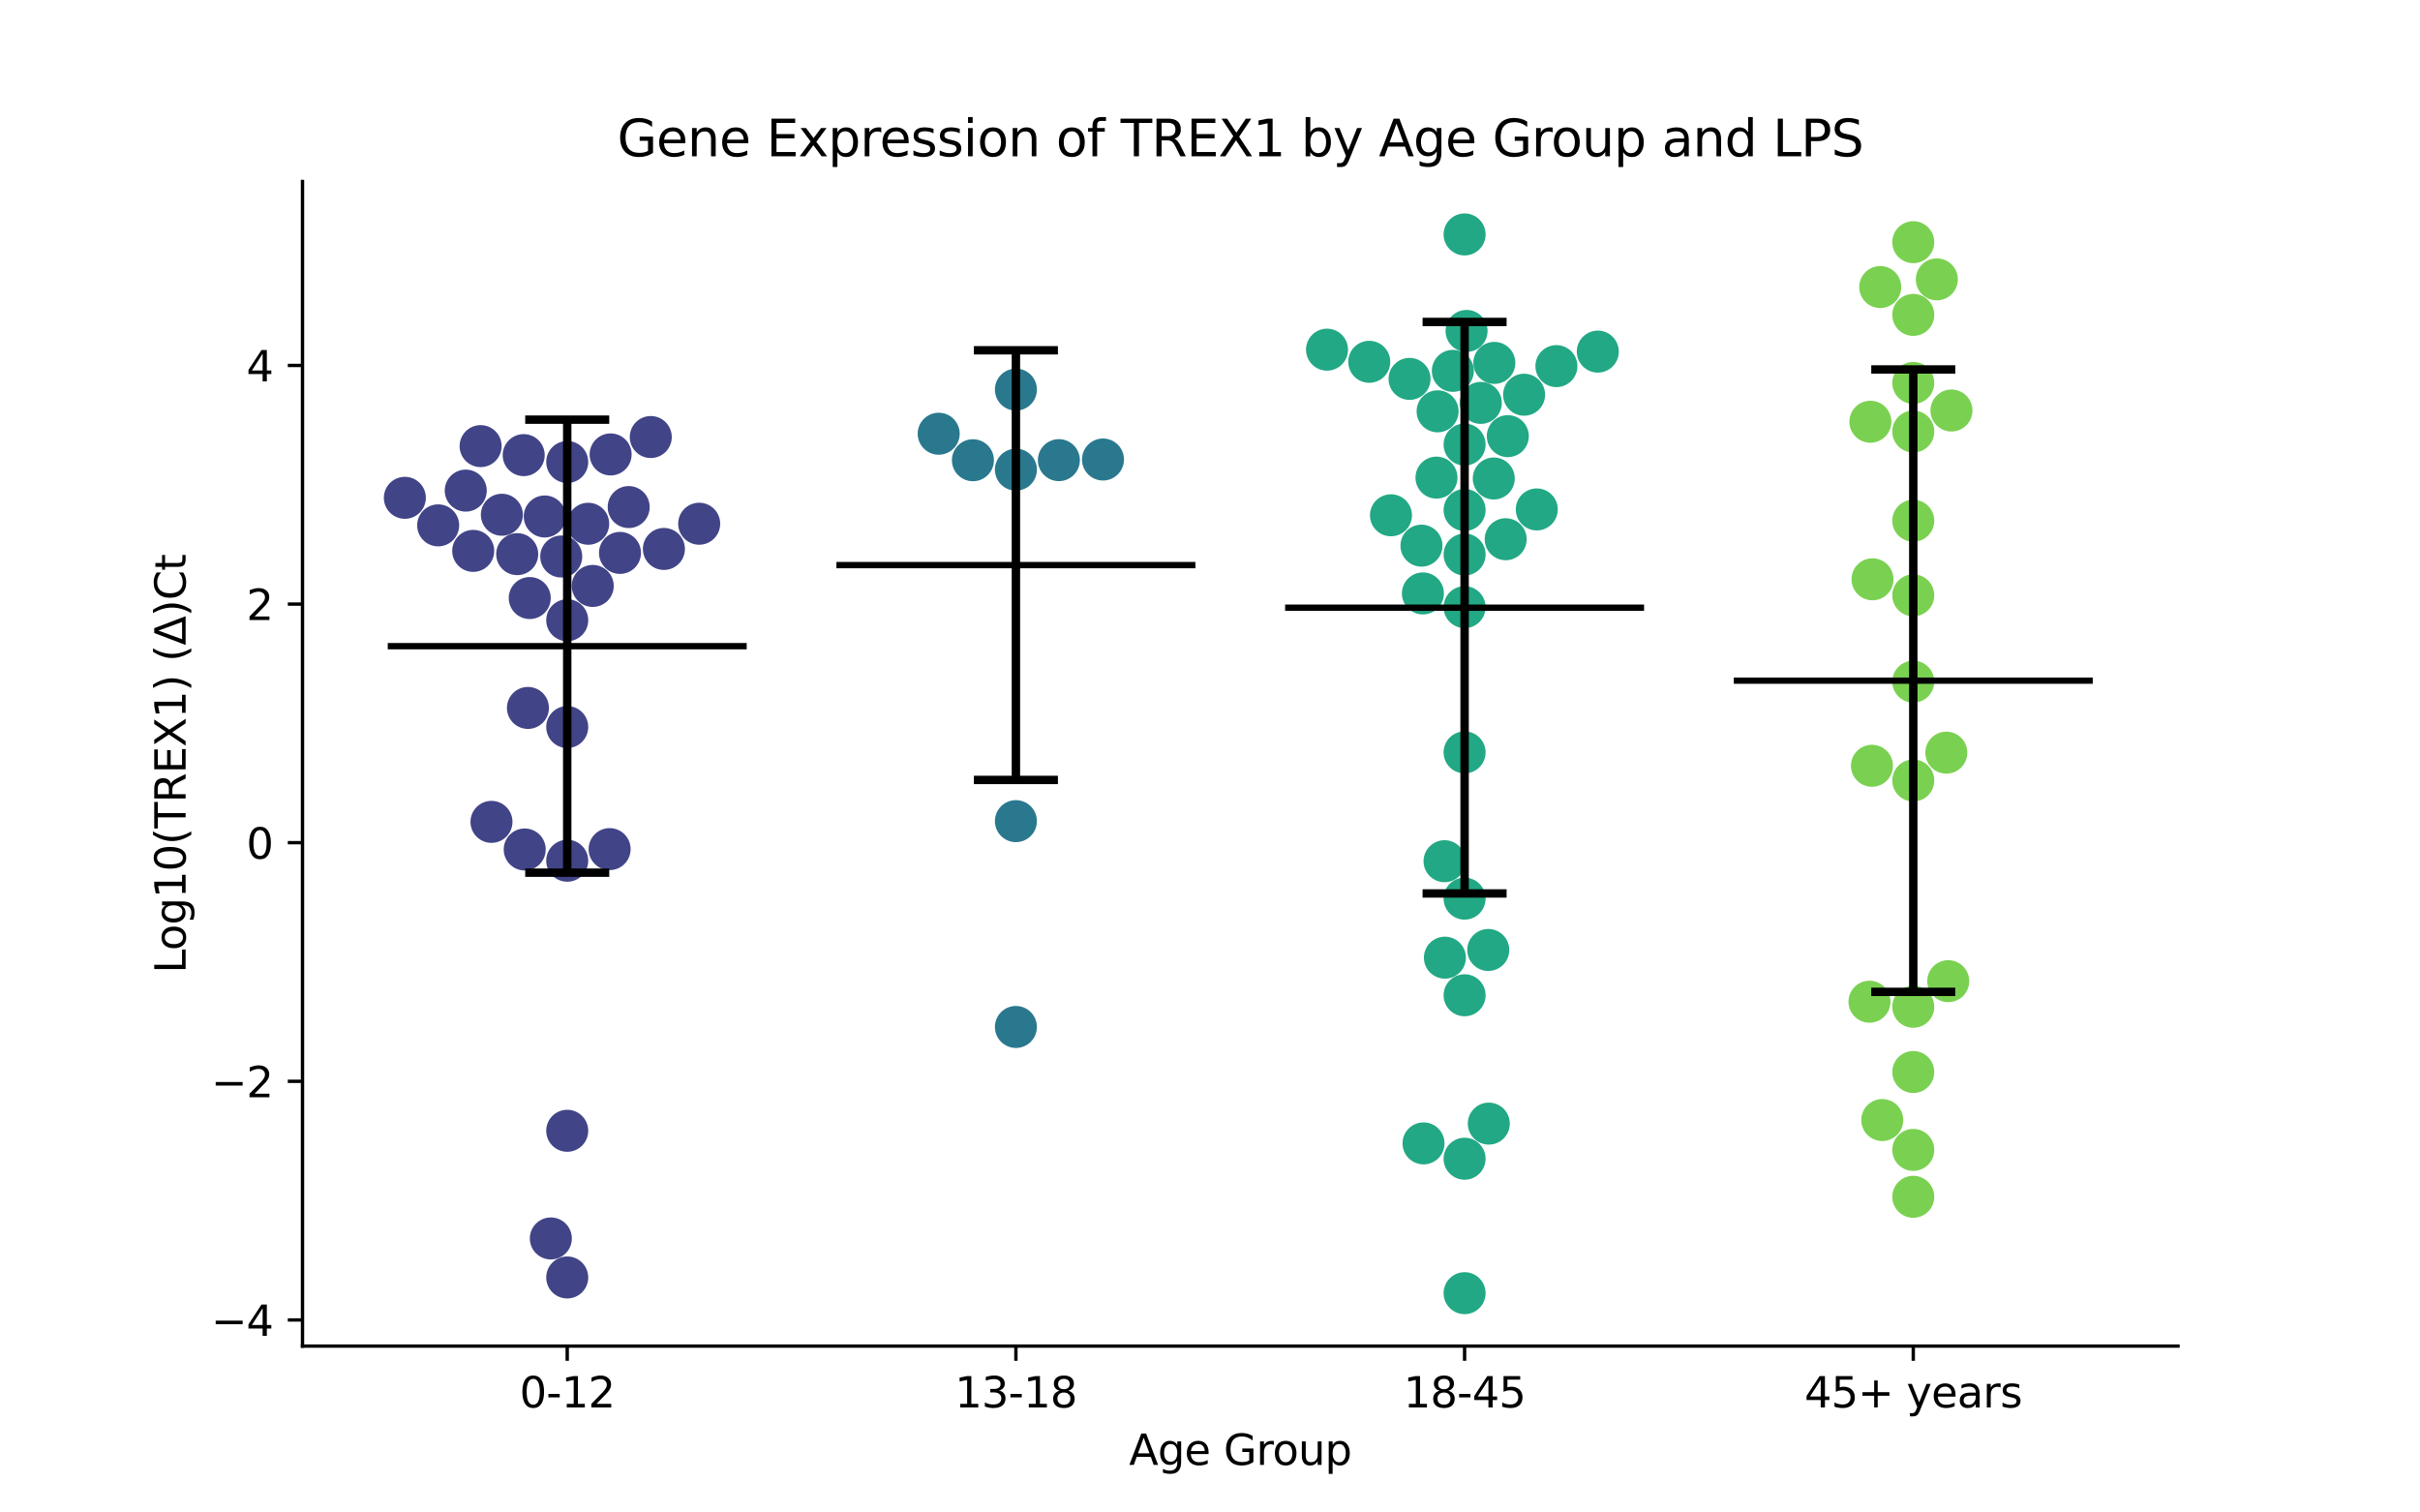 <?xml version="1.0" encoding="utf-8" standalone="no"?>
<!DOCTYPE svg PUBLIC "-//W3C//DTD SVG 1.1//EN"
  "http://www.w3.org/Graphics/SVG/1.1/DTD/svg11.dtd">
<svg xmlns:xlink="http://www.w3.org/1999/xlink" width="576pt" height="360pt" viewBox="0 0 576 360" xmlns="http://www.w3.org/2000/svg" version="1.1">
 <defs>
  <style type="text/css">*{stroke-linejoin: round; stroke-linecap: butt}</style>
 </defs>
 <g id="figure_1">
  <g id="patch_1">
   <path d="M 0 360 
L 576 360 
L 576 0 
L 0 0 
z
" style="fill: #ffffff"/>
  </g>
  <g id="axes_1">
   <g id="patch_2">
    <path d="M 72 320.4 
L 518.4 320.4 
L 518.4 43.2 
L 72 43.2 
z
" style="fill: #ffffff"/>
   </g>
   <g id="PathCollection_1">
    <defs>
     <path id="C0_0_09b2c452a4" d="M 0 5 
C 1.326 5 2.598 4.473 3.536 3.536 
C 4.473 2.598 5 1.326 5 -0 
C 5 -1.326 4.473 -2.598 3.536 -3.536 
C 2.598 -4.473 1.326 -5 0 -5 
C -1.326 -5 -2.598 -4.473 -3.536 -3.536 
C -4.473 -2.598 -5 -1.326 -5 0 
C -5 1.326 -4.473 2.598 -3.536 3.536 
C -2.598 4.473 -1.326 5 0 5 
z
"/>
    </defs>
    <g clip-path="url(#p79575ebe30)">
     <use xlink:href="#C0_0_09b2c452a4" x="112.633" y="131.121" style="fill: #414487"/>
    </g>
    <g clip-path="url(#p79575ebe30)">
     <use xlink:href="#C0_0_09b2c452a4" x="116.98" y="195.62" style="fill: #414487"/>
    </g>
    <g clip-path="url(#p79575ebe30)">
     <use xlink:href="#C0_0_09b2c452a4" x="124.892" y="202.193" style="fill: #414487"/>
    </g>
    <g clip-path="url(#p79575ebe30)">
     <use xlink:href="#C0_0_09b2c452a4" x="135.009" y="173.05" style="fill: #414487"/>
    </g>
    <g clip-path="url(#p79575ebe30)">
     <use xlink:href="#C0_0_09b2c452a4" x="140.003" y="124.665" style="fill: #414487"/>
    </g>
    <g clip-path="url(#p79575ebe30)">
     <use xlink:href="#C0_0_09b2c452a4" x="145.099" y="202.105" style="fill: #414487"/>
    </g>
    <g clip-path="url(#p79575ebe30)">
     <use xlink:href="#C0_0_09b2c452a4" x="135.009" y="204.872" style="fill: #414487"/>
    </g>
    <g clip-path="url(#p79575ebe30)">
     <use xlink:href="#C0_0_09b2c452a4" x="114.394" y="106.186" style="fill: #414487"/>
    </g>
    <g clip-path="url(#p79575ebe30)">
     <use xlink:href="#C0_0_09b2c452a4" x="110.857" y="116.775" style="fill: #414487"/>
    </g>
    <g clip-path="url(#p79575ebe30)">
     <use xlink:href="#C0_0_09b2c452a4" x="158.021" y="130.661" style="fill: #414487"/>
    </g>
    <g clip-path="url(#p79575ebe30)">
     <use xlink:href="#C0_0_09b2c452a4" x="147.567" y="131.601" style="fill: #414487"/>
    </g>
    <g clip-path="url(#p79575ebe30)">
     <use xlink:href="#C0_0_09b2c452a4" x="119.451" y="122.52" style="fill: #414487"/>
    </g>
    <g clip-path="url(#p79575ebe30)">
     <use xlink:href="#C0_0_09b2c452a4" x="131.11" y="294.776" style="fill: #414487"/>
    </g>
    <g clip-path="url(#p79575ebe30)">
     <use xlink:href="#C0_0_09b2c452a4" x="135.009" y="304.061" style="fill: #414487"/>
    </g>
    <g clip-path="url(#p79575ebe30)">
     <use xlink:href="#C0_0_09b2c452a4" x="96.363" y="118.491" style="fill: #414487"/>
    </g>
    <g clip-path="url(#p79575ebe30)">
     <use xlink:href="#C0_0_09b2c452a4" x="125.658" y="168.5" style="fill: #414487"/>
    </g>
    <g clip-path="url(#p79575ebe30)">
     <use xlink:href="#C0_0_09b2c452a4" x="135.009" y="269.148" style="fill: #414487"/>
    </g>
    <g clip-path="url(#p79575ebe30)">
     <use xlink:href="#C0_0_09b2c452a4" x="145.337" y="108.163" style="fill: #414487"/>
    </g>
    <g clip-path="url(#p79575ebe30)">
     <use xlink:href="#C0_0_09b2c452a4" x="135.009" y="147.623" style="fill: #414487"/>
    </g>
    <g clip-path="url(#p79575ebe30)">
     <use xlink:href="#C0_0_09b2c452a4" x="129.662" y="122.931" style="fill: #414487"/>
    </g>
    <g clip-path="url(#p79575ebe30)">
     <use xlink:href="#C0_0_09b2c452a4" x="166.419" y="124.658" style="fill: #414487"/>
    </g>
    <g clip-path="url(#p79575ebe30)">
     <use xlink:href="#C0_0_09b2c452a4" x="126.089" y="142.346" style="fill: #414487"/>
    </g>
    <g clip-path="url(#p79575ebe30)">
     <use xlink:href="#C0_0_09b2c452a4" x="133.585" y="132.462" style="fill: #414487"/>
    </g>
    <g clip-path="url(#p79575ebe30)">
     <use xlink:href="#C0_0_09b2c452a4" x="124.65" y="108.328" style="fill: #414487"/>
    </g>
    <g clip-path="url(#p79575ebe30)">
     <use xlink:href="#C0_0_09b2c452a4" x="141.081" y="139.464" style="fill: #414487"/>
    </g>
    <g clip-path="url(#p79575ebe30)">
     <use xlink:href="#C0_0_09b2c452a4" x="104.292" y="125.047" style="fill: #414487"/>
    </g>
    <g clip-path="url(#p79575ebe30)">
     <use xlink:href="#C0_0_09b2c452a4" x="123.102" y="131.896" style="fill: #414487"/>
    </g>
    <g clip-path="url(#p79575ebe30)">
     <use xlink:href="#C0_0_09b2c452a4" x="149.639" y="120.692" style="fill: #414487"/>
    </g>
    <g clip-path="url(#p79575ebe30)">
     <use xlink:href="#C0_0_09b2c452a4" x="135.009" y="109.965" style="fill: #414487"/>
    </g>
    <g clip-path="url(#p79575ebe30)">
     <use xlink:href="#C0_0_09b2c452a4" x="154.894" y="104.022" style="fill: #414487"/>
    </g>
   </g>
   <g id="PathCollection_2">
    <defs>
     <path id="C1_0_b3f312d130" d="M 0 5 
C 1.326 5 2.598 4.473 3.536 3.536 
C 4.473 2.598 5 1.326 5 -0 
C 5 -1.326 4.473 -2.598 3.536 -3.536 
C 2.598 -4.473 1.326 -5 0 -5 
C -1.326 -5 -2.598 -4.473 -3.536 -3.536 
C -4.473 -2.598 -5 -1.326 -5 0 
C -5 1.326 -4.473 2.598 -3.536 3.536 
C -2.598 4.473 -1.326 5 0 5 
z
"/>
    </defs>
    <g clip-path="url(#p79575ebe30)">
     <use xlink:href="#C1_0_b3f312d130" x="262.529" y="109.373" style="fill: #2a788e"/>
    </g>
    <g clip-path="url(#p79575ebe30)">
     <use xlink:href="#C1_0_b3f312d130" x="241.803" y="111.787" style="fill: #2a788e"/>
    </g>
    <g clip-path="url(#p79575ebe30)">
     <use xlink:href="#C1_0_b3f312d130" x="241.803" y="244.437" style="fill: #2a788e"/>
    </g>
    <g clip-path="url(#p79575ebe30)">
     <use xlink:href="#C1_0_b3f312d130" x="223.425" y="103.235" style="fill: #2a788e"/>
    </g>
    <g clip-path="url(#p79575ebe30)">
     <use xlink:href="#C1_0_b3f312d130" x="231.57" y="109.546" style="fill: #2a788e"/>
    </g>
    <g clip-path="url(#p79575ebe30)">
     <use xlink:href="#C1_0_b3f312d130" x="241.803" y="195.447" style="fill: #2a788e"/>
    </g>
    <g clip-path="url(#p79575ebe30)">
     <use xlink:href="#C1_0_b3f312d130" x="241.803" y="92.73" style="fill: #2a788e"/>
    </g>
    <g clip-path="url(#p79575ebe30)">
     <use xlink:href="#C1_0_b3f312d130" x="252.03" y="109.523" style="fill: #2a788e"/>
    </g>
   </g>
   <g id="PathCollection_3">
    <defs>
     <path id="C2_0_2abc06d194" d="M 0 5 
C 1.326 5 2.598 4.473 3.536 3.536 
C 4.473 2.598 5 1.326 5 -0 
C 5 -1.326 4.473 -2.598 3.536 -3.536 
C 2.598 -4.473 1.326 -5 0 -5 
C -1.326 -5 -2.598 -4.473 -3.536 -3.536 
C -4.473 -2.598 -5 -1.326 -5 0 
C -5 1.326 -4.473 2.598 -3.536 3.536 
C -2.598 4.473 -1.326 5 0 5 
z
"/>
    </defs>
    <g clip-path="url(#p79575ebe30)">
     <use xlink:href="#C2_0_2abc06d194" x="325.904" y="86.117" style="fill: #22a884"/>
    </g>
    <g clip-path="url(#p79575ebe30)">
     <use xlink:href="#C2_0_2abc06d194" x="331.075" y="122.651" style="fill: #22a884"/>
    </g>
    <g clip-path="url(#p79575ebe30)">
     <use xlink:href="#C2_0_2abc06d194" x="358.378" y="128.346" style="fill: #22a884"/>
    </g>
    <g clip-path="url(#p79575ebe30)">
     <use xlink:href="#C2_0_2abc06d194" x="335.496" y="90.184" style="fill: #22a884"/>
    </g>
    <g clip-path="url(#p79575ebe30)">
     <use xlink:href="#C2_0_2abc06d194" x="343.825" y="204.983" style="fill: #22a884"/>
    </g>
    <g clip-path="url(#p79575ebe30)">
     <use xlink:href="#C2_0_2abc06d194" x="348.597" y="55.8" style="fill: #22a884"/>
    </g>
    <g clip-path="url(#p79575ebe30)">
     <use xlink:href="#C2_0_2abc06d194" x="348.597" y="236.893" style="fill: #22a884"/>
    </g>
    <g clip-path="url(#p79575ebe30)">
     <use xlink:href="#C2_0_2abc06d194" x="348.597" y="179.082" style="fill: #22a884"/>
    </g>
    <g clip-path="url(#p79575ebe30)">
     <use xlink:href="#C2_0_2abc06d194" x="362.76" y="93.952" style="fill: #22a884"/>
    </g>
    <g clip-path="url(#p79575ebe30)">
     <use xlink:href="#C2_0_2abc06d194" x="338.671" y="141.248" style="fill: #22a884"/>
    </g>
    <g clip-path="url(#p79575ebe30)">
     <use xlink:href="#C2_0_2abc06d194" x="342.173" y="97.902" style="fill: #22a884"/>
    </g>
    <g clip-path="url(#p79575ebe30)">
     <use xlink:href="#C2_0_2abc06d194" x="348.597" y="144.51" style="fill: #22a884"/>
    </g>
    <g clip-path="url(#p79575ebe30)">
     <use xlink:href="#C2_0_2abc06d194" x="348.597" y="105.812" style="fill: #22a884"/>
    </g>
    <g clip-path="url(#p79575ebe30)">
     <use xlink:href="#C2_0_2abc06d194" x="338.332" y="129.878" style="fill: #22a884"/>
    </g>
    <g clip-path="url(#p79575ebe30)">
     <use xlink:href="#C2_0_2abc06d194" x="348.597" y="307.8" style="fill: #22a884"/>
    </g>
    <g clip-path="url(#p79575ebe30)">
     <use xlink:href="#C2_0_2abc06d194" x="354.235" y="226.111" style="fill: #22a884"/>
    </g>
    <g clip-path="url(#p79575ebe30)">
     <use xlink:href="#C2_0_2abc06d194" x="315.852" y="83.227" style="fill: #22a884"/>
    </g>
    <g clip-path="url(#p79575ebe30)">
     <use xlink:href="#C2_0_2abc06d194" x="352.46" y="95.896" style="fill: #22a884"/>
    </g>
    <g clip-path="url(#p79575ebe30)">
     <use xlink:href="#C2_0_2abc06d194" x="358.884" y="103.81" style="fill: #22a884"/>
    </g>
    <g clip-path="url(#p79575ebe30)">
     <use xlink:href="#C2_0_2abc06d194" x="365.779" y="121.253" style="fill: #22a884"/>
    </g>
    <g clip-path="url(#p79575ebe30)">
     <use xlink:href="#C2_0_2abc06d194" x="348.597" y="213.891" style="fill: #22a884"/>
    </g>
    <g clip-path="url(#p79575ebe30)">
     <use xlink:href="#C2_0_2abc06d194" x="338.822" y="272.149" style="fill: #22a884"/>
    </g>
    <g clip-path="url(#p79575ebe30)">
     <use xlink:href="#C2_0_2abc06d194" x="349.065" y="78.768" style="fill: #22a884"/>
    </g>
    <g clip-path="url(#p79575ebe30)">
     <use xlink:href="#C2_0_2abc06d194" x="380.304" y="83.689" style="fill: #22a884"/>
    </g>
    <g clip-path="url(#p79575ebe30)">
     <use xlink:href="#C2_0_2abc06d194" x="343.912" y="227.943" style="fill: #22a884"/>
    </g>
    <g clip-path="url(#p79575ebe30)">
     <use xlink:href="#C2_0_2abc06d194" x="348.597" y="275.799" style="fill: #22a884"/>
    </g>
    <g clip-path="url(#p79575ebe30)">
     <use xlink:href="#C2_0_2abc06d194" x="348.597" y="131.983" style="fill: #22a884"/>
    </g>
    <g clip-path="url(#p79575ebe30)">
     <use xlink:href="#C2_0_2abc06d194" x="355.676" y="86.376" style="fill: #22a884"/>
    </g>
    <g clip-path="url(#p79575ebe30)">
     <use xlink:href="#C2_0_2abc06d194" x="355.541" y="113.89" style="fill: #22a884"/>
    </g>
    <g clip-path="url(#p79575ebe30)">
     <use xlink:href="#C2_0_2abc06d194" x="348.597" y="121.391" style="fill: #22a884"/>
    </g>
    <g clip-path="url(#p79575ebe30)">
     <use xlink:href="#C2_0_2abc06d194" x="345.803" y="88.273" style="fill: #22a884"/>
    </g>
    <g clip-path="url(#p79575ebe30)">
     <use xlink:href="#C2_0_2abc06d194" x="370.451" y="87.145" style="fill: #22a884"/>
    </g>
    <g clip-path="url(#p79575ebe30)">
     <use xlink:href="#C2_0_2abc06d194" x="341.908" y="113.683" style="fill: #22a884"/>
    </g>
    <g clip-path="url(#p79575ebe30)">
     <use xlink:href="#C2_0_2abc06d194" x="354.361" y="267.441" style="fill: #22a884"/>
    </g>
   </g>
   <g id="PathCollection_4">
    <defs>
     <path id="C3_0_bf36ab1e0c" d="M 0 5 
C 1.326 5 2.598 4.473 3.536 3.536 
C 4.473 2.598 5 1.326 5 -0 
C 5 -1.326 4.473 -2.598 3.536 -3.536 
C 2.598 -4.473 1.326 -5 0 -5 
C -1.326 -5 -2.598 -4.473 -3.536 -3.536 
C -4.473 -2.598 -5 -1.326 -5 0 
C -5 1.326 -4.473 2.598 -3.536 3.536 
C -2.598 4.473 -1.326 5 0 5 
z
"/>
    </defs>
    <g clip-path="url(#p79575ebe30)">
     <use xlink:href="#C3_0_bf36ab1e0c" x="445.181" y="100.382" style="fill: #7ad151"/>
    </g>
    <g clip-path="url(#p79575ebe30)">
     <use xlink:href="#C3_0_bf36ab1e0c" x="455.391" y="74.95" style="fill: #7ad151"/>
    </g>
    <g clip-path="url(#p79575ebe30)">
     <use xlink:href="#C3_0_bf36ab1e0c" x="464.481" y="97.709" style="fill: #7ad151"/>
    </g>
    <g clip-path="url(#p79575ebe30)">
     <use xlink:href="#C3_0_bf36ab1e0c" x="455.391" y="185.772" style="fill: #7ad151"/>
    </g>
    <g clip-path="url(#p79575ebe30)">
     <use xlink:href="#C3_0_bf36ab1e0c" x="455.391" y="284.859" style="fill: #7ad151"/>
    </g>
    <g clip-path="url(#p79575ebe30)">
     <use xlink:href="#C3_0_bf36ab1e0c" x="445.556" y="182.271" style="fill: #7ad151"/>
    </g>
    <g clip-path="url(#p79575ebe30)">
     <use xlink:href="#C3_0_bf36ab1e0c" x="460.996" y="66.494" style="fill: #7ad151"/>
    </g>
    <g clip-path="url(#p79575ebe30)">
     <use xlink:href="#C3_0_bf36ab1e0c" x="447.526" y="68.325" style="fill: #7ad151"/>
    </g>
    <g clip-path="url(#p79575ebe30)">
     <use xlink:href="#C3_0_bf36ab1e0c" x="455.391" y="123.942" style="fill: #7ad151"/>
    </g>
    <g clip-path="url(#p79575ebe30)">
     <use xlink:href="#C3_0_bf36ab1e0c" x="455.391" y="255.159" style="fill: #7ad151"/>
    </g>
    <g clip-path="url(#p79575ebe30)">
     <use xlink:href="#C3_0_bf36ab1e0c" x="448.009" y="266.592" style="fill: #7ad151"/>
    </g>
    <g clip-path="url(#p79575ebe30)">
     <use xlink:href="#C3_0_bf36ab1e0c" x="455.391" y="239.632" style="fill: #7ad151"/>
    </g>
    <g clip-path="url(#p79575ebe30)">
     <use xlink:href="#C3_0_bf36ab1e0c" x="455.391" y="102.716" style="fill: #7ad151"/>
    </g>
    <g clip-path="url(#p79575ebe30)">
     <use xlink:href="#C3_0_bf36ab1e0c" x="455.391" y="91.139" style="fill: #7ad151"/>
    </g>
    <g clip-path="url(#p79575ebe30)">
     <use xlink:href="#C3_0_bf36ab1e0c" x="455.391" y="162.244" style="fill: #7ad151"/>
    </g>
    <g clip-path="url(#p79575ebe30)">
     <use xlink:href="#C3_0_bf36ab1e0c" x="444.967" y="238.431" style="fill: #7ad151"/>
    </g>
    <g clip-path="url(#p79575ebe30)">
     <use xlink:href="#C3_0_bf36ab1e0c" x="455.391" y="141.702" style="fill: #7ad151"/>
    </g>
    <g clip-path="url(#p79575ebe30)">
     <use xlink:href="#C3_0_bf36ab1e0c" x="463.256" y="179.147" style="fill: #7ad151"/>
    </g>
    <g clip-path="url(#p79575ebe30)">
     <use xlink:href="#C3_0_bf36ab1e0c" x="455.391" y="57.643" style="fill: #7ad151"/>
    </g>
    <g clip-path="url(#p79575ebe30)">
     <use xlink:href="#C3_0_bf36ab1e0c" x="463.714" y="233.535" style="fill: #7ad151"/>
    </g>
    <g clip-path="url(#p79575ebe30)">
     <use xlink:href="#C3_0_bf36ab1e0c" x="445.687" y="137.885" style="fill: #7ad151"/>
    </g>
    <g clip-path="url(#p79575ebe30)">
     <use xlink:href="#C3_0_bf36ab1e0c" x="455.391" y="273.703" style="fill: #7ad151"/>
    </g>
   </g>
   <g id="matplotlib.axis_1">
    <g id="xtick_1">
     <g id="line2d_1">
      <defs>
       <path id="m7ddc242c27" d="M 0 0 
L 0 3.5 
" style="stroke: #000000; stroke-width: 0.8"/>
      </defs>
      <g>
       <use xlink:href="#m7ddc242c27" x="135.009" y="320.4" style="stroke: #000000; stroke-width: 0.8"/>
      </g>
     </g>
     <g id="text_1">
      <!-- 0-12 -->
      <g transform="translate(123.661 334.998) scale(0.1 -0.1)">
       <defs>
        <path id="DejaVuSans-30" d="M 2034 4250 
Q 1547 4250 1301 3770 
Q 1056 3291 1056 2328 
Q 1056 1369 1301 889 
Q 1547 409 2034 409 
Q 2525 409 2770 889 
Q 3016 1369 3016 2328 
Q 3016 3291 2770 3770 
Q 2525 4250 2034 4250 
z
M 2034 4750 
Q 2819 4750 3233 4129 
Q 3647 3509 3647 2328 
Q 3647 1150 3233 529 
Q 2819 -91 2034 -91 
Q 1250 -91 836 529 
Q 422 1150 422 2328 
Q 422 3509 836 4129 
Q 1250 4750 2034 4750 
z
" transform="scale(0.016)"/>
        <path id="DejaVuSans-2d" d="M 313 2009 
L 1997 2009 
L 1997 1497 
L 313 1497 
L 313 2009 
z
" transform="scale(0.016)"/>
        <path id="DejaVuSans-31" d="M 794 531 
L 1825 531 
L 1825 4091 
L 703 3866 
L 703 4441 
L 1819 4666 
L 2450 4666 
L 2450 531 
L 3481 531 
L 3481 0 
L 794 0 
L 794 531 
z
" transform="scale(0.016)"/>
        <path id="DejaVuSans-32" d="M 1228 531 
L 3431 531 
L 3431 0 
L 469 0 
L 469 531 
Q 828 903 1448 1529 
Q 2069 2156 2228 2338 
Q 2531 2678 2651 2914 
Q 2772 3150 2772 3378 
Q 2772 3750 2511 3984 
Q 2250 4219 1831 4219 
Q 1534 4219 1204 4116 
Q 875 4013 500 3803 
L 500 4441 
Q 881 4594 1212 4672 
Q 1544 4750 1819 4750 
Q 2544 4750 2975 4387 
Q 3406 4025 3406 3419 
Q 3406 3131 3298 2873 
Q 3191 2616 2906 2266 
Q 2828 2175 2409 1742 
Q 1991 1309 1228 531 
z
" transform="scale(0.016)"/>
       </defs>
       <use xlink:href="#DejaVuSans-30"/>
       <use xlink:href="#DejaVuSans-2d" x="63.623"/>
       <use xlink:href="#DejaVuSans-31" x="99.707"/>
       <use xlink:href="#DejaVuSans-32" x="163.33"/>
      </g>
     </g>
    </g>
    <g id="xtick_2">
     <g id="line2d_2">
      <g>
       <use xlink:href="#m7ddc242c27" x="241.803" y="320.4" style="stroke: #000000; stroke-width: 0.8"/>
      </g>
     </g>
     <g id="text_2">
      <!-- 13-18 -->
      <g transform="translate(227.274 334.998) scale(0.1 -0.1)">
       <defs>
        <path id="DejaVuSans-33" d="M 2597 2516 
Q 3050 2419 3304 2112 
Q 3559 1806 3559 1356 
Q 3559 666 3084 287 
Q 2609 -91 1734 -91 
Q 1441 -91 1130 -33 
Q 819 25 488 141 
L 488 750 
Q 750 597 1062 519 
Q 1375 441 1716 441 
Q 2309 441 2620 675 
Q 2931 909 2931 1356 
Q 2931 1769 2642 2001 
Q 2353 2234 1838 2234 
L 1294 2234 
L 1294 2753 
L 1863 2753 
Q 2328 2753 2575 2939 
Q 2822 3125 2822 3475 
Q 2822 3834 2567 4026 
Q 2313 4219 1838 4219 
Q 1578 4219 1281 4162 
Q 984 4106 628 3988 
L 628 4550 
Q 988 4650 1302 4700 
Q 1616 4750 1894 4750 
Q 2613 4750 3031 4423 
Q 3450 4097 3450 3541 
Q 3450 3153 3228 2886 
Q 3006 2619 2597 2516 
z
" transform="scale(0.016)"/>
        <path id="DejaVuSans-38" d="M 2034 2216 
Q 1584 2216 1326 1975 
Q 1069 1734 1069 1313 
Q 1069 891 1326 650 
Q 1584 409 2034 409 
Q 2484 409 2743 651 
Q 3003 894 3003 1313 
Q 3003 1734 2745 1975 
Q 2488 2216 2034 2216 
z
M 1403 2484 
Q 997 2584 770 2862 
Q 544 3141 544 3541 
Q 544 4100 942 4425 
Q 1341 4750 2034 4750 
Q 2731 4750 3128 4425 
Q 3525 4100 3525 3541 
Q 3525 3141 3298 2862 
Q 3072 2584 2669 2484 
Q 3125 2378 3379 2068 
Q 3634 1759 3634 1313 
Q 3634 634 3220 271 
Q 2806 -91 2034 -91 
Q 1263 -91 848 271 
Q 434 634 434 1313 
Q 434 1759 690 2068 
Q 947 2378 1403 2484 
z
M 1172 3481 
Q 1172 3119 1398 2916 
Q 1625 2713 2034 2713 
Q 2441 2713 2670 2916 
Q 2900 3119 2900 3481 
Q 2900 3844 2670 4047 
Q 2441 4250 2034 4250 
Q 1625 4250 1398 4047 
Q 1172 3844 1172 3481 
z
" transform="scale(0.016)"/>
       </defs>
       <use xlink:href="#DejaVuSans-31"/>
       <use xlink:href="#DejaVuSans-33" x="63.623"/>
       <use xlink:href="#DejaVuSans-2d" x="127.246"/>
       <use xlink:href="#DejaVuSans-31" x="163.33"/>
       <use xlink:href="#DejaVuSans-38" x="226.953"/>
      </g>
     </g>
    </g>
    <g id="xtick_3">
     <g id="line2d_3">
      <g>
       <use xlink:href="#m7ddc242c27" x="348.597" y="320.4" style="stroke: #000000; stroke-width: 0.8"/>
      </g>
     </g>
     <g id="text_3">
      <!-- 18-45 -->
      <g transform="translate(334.068 334.998) scale(0.1 -0.1)">
       <defs>
        <path id="DejaVuSans-34" d="M 2419 4116 
L 825 1625 
L 2419 1625 
L 2419 4116 
z
M 2253 4666 
L 3047 4666 
L 3047 1625 
L 3713 1625 
L 3713 1100 
L 3047 1100 
L 3047 0 
L 2419 0 
L 2419 1100 
L 313 1100 
L 313 1709 
L 2253 4666 
z
" transform="scale(0.016)"/>
        <path id="DejaVuSans-35" d="M 691 4666 
L 3169 4666 
L 3169 4134 
L 1269 4134 
L 1269 2991 
Q 1406 3038 1543 3061 
Q 1681 3084 1819 3084 
Q 2600 3084 3056 2656 
Q 3513 2228 3513 1497 
Q 3513 744 3044 326 
Q 2575 -91 1722 -91 
Q 1428 -91 1123 -41 
Q 819 9 494 109 
L 494 744 
Q 775 591 1075 516 
Q 1375 441 1709 441 
Q 2250 441 2565 725 
Q 2881 1009 2881 1497 
Q 2881 1984 2565 2268 
Q 2250 2553 1709 2553 
Q 1456 2553 1204 2497 
Q 953 2441 691 2322 
L 691 4666 
z
" transform="scale(0.016)"/>
       </defs>
       <use xlink:href="#DejaVuSans-31"/>
       <use xlink:href="#DejaVuSans-38" x="63.623"/>
       <use xlink:href="#DejaVuSans-2d" x="127.246"/>
       <use xlink:href="#DejaVuSans-34" x="163.33"/>
       <use xlink:href="#DejaVuSans-35" x="226.953"/>
      </g>
     </g>
    </g>
    <g id="xtick_4">
     <g id="line2d_4">
      <g>
       <use xlink:href="#m7ddc242c27" x="455.391" y="320.4" style="stroke: #000000; stroke-width: 0.8"/>
      </g>
     </g>
     <g id="text_4">
      <!-- 45+ years -->
      <g transform="translate(429.49 334.998) scale(0.1 -0.1)">
       <defs>
        <path id="DejaVuSans-2b" d="M 2944 4013 
L 2944 2272 
L 4684 2272 
L 4684 1741 
L 2944 1741 
L 2944 0 
L 2419 0 
L 2419 1741 
L 678 1741 
L 678 2272 
L 2419 2272 
L 2419 4013 
L 2944 4013 
z
" transform="scale(0.016)"/>
        <path id="DejaVuSans-20" transform="scale(0.016)"/>
        <path id="DejaVuSans-79" d="M 2059 -325 
Q 1816 -950 1584 -1140 
Q 1353 -1331 966 -1331 
L 506 -1331 
L 506 -850 
L 844 -850 
Q 1081 -850 1212 -737 
Q 1344 -625 1503 -206 
L 1606 56 
L 191 3500 
L 800 3500 
L 1894 763 
L 2988 3500 
L 3597 3500 
L 2059 -325 
z
" transform="scale(0.016)"/>
        <path id="DejaVuSans-65" d="M 3597 1894 
L 3597 1613 
L 953 1613 
Q 991 1019 1311 708 
Q 1631 397 2203 397 
Q 2534 397 2845 478 
Q 3156 559 3463 722 
L 3463 178 
Q 3153 47 2828 -22 
Q 2503 -91 2169 -91 
Q 1331 -91 842 396 
Q 353 884 353 1716 
Q 353 2575 817 3079 
Q 1281 3584 2069 3584 
Q 2775 3584 3186 3129 
Q 3597 2675 3597 1894 
z
M 3022 2063 
Q 3016 2534 2758 2815 
Q 2500 3097 2075 3097 
Q 1594 3097 1305 2825 
Q 1016 2553 972 2059 
L 3022 2063 
z
" transform="scale(0.016)"/>
        <path id="DejaVuSans-61" d="M 2194 1759 
Q 1497 1759 1228 1600 
Q 959 1441 959 1056 
Q 959 750 1161 570 
Q 1363 391 1709 391 
Q 2188 391 2477 730 
Q 2766 1069 2766 1631 
L 2766 1759 
L 2194 1759 
z
M 3341 1997 
L 3341 0 
L 2766 0 
L 2766 531 
Q 2569 213 2275 61 
Q 1981 -91 1556 -91 
Q 1019 -91 701 211 
Q 384 513 384 1019 
Q 384 1609 779 1909 
Q 1175 2209 1959 2209 
L 2766 2209 
L 2766 2266 
Q 2766 2663 2505 2880 
Q 2244 3097 1772 3097 
Q 1472 3097 1187 3025 
Q 903 2953 641 2809 
L 641 3341 
Q 956 3463 1253 3523 
Q 1550 3584 1831 3584 
Q 2591 3584 2966 3190 
Q 3341 2797 3341 1997 
z
" transform="scale(0.016)"/>
        <path id="DejaVuSans-72" d="M 2631 2963 
Q 2534 3019 2420 3045 
Q 2306 3072 2169 3072 
Q 1681 3072 1420 2755 
Q 1159 2438 1159 1844 
L 1159 0 
L 581 0 
L 581 3500 
L 1159 3500 
L 1159 2956 
Q 1341 3275 1631 3429 
Q 1922 3584 2338 3584 
Q 2397 3584 2469 3576 
Q 2541 3569 2628 3553 
L 2631 2963 
z
" transform="scale(0.016)"/>
        <path id="DejaVuSans-73" d="M 2834 3397 
L 2834 2853 
Q 2591 2978 2328 3040 
Q 2066 3103 1784 3103 
Q 1356 3103 1142 2972 
Q 928 2841 928 2578 
Q 928 2378 1081 2264 
Q 1234 2150 1697 2047 
L 1894 2003 
Q 2506 1872 2764 1633 
Q 3022 1394 3022 966 
Q 3022 478 2636 193 
Q 2250 -91 1575 -91 
Q 1294 -91 989 -36 
Q 684 19 347 128 
L 347 722 
Q 666 556 975 473 
Q 1284 391 1588 391 
Q 1994 391 2212 530 
Q 2431 669 2431 922 
Q 2431 1156 2273 1281 
Q 2116 1406 1581 1522 
L 1381 1569 
Q 847 1681 609 1914 
Q 372 2147 372 2553 
Q 372 3047 722 3315 
Q 1072 3584 1716 3584 
Q 2034 3584 2315 3537 
Q 2597 3491 2834 3397 
z
" transform="scale(0.016)"/>
       </defs>
       <use xlink:href="#DejaVuSans-34"/>
       <use xlink:href="#DejaVuSans-35" x="63.623"/>
       <use xlink:href="#DejaVuSans-2b" x="127.246"/>
       <use xlink:href="#DejaVuSans-20" x="211.035"/>
       <use xlink:href="#DejaVuSans-79" x="242.822"/>
       <use xlink:href="#DejaVuSans-65" x="302.002"/>
       <use xlink:href="#DejaVuSans-61" x="363.525"/>
       <use xlink:href="#DejaVuSans-72" x="424.805"/>
       <use xlink:href="#DejaVuSans-73" x="465.918"/>
      </g>
     </g>
    </g>
    <g id="text_5">
     <!-- Age Group -->
     <g transform="translate(268.72 348.677) scale(0.1 -0.1)">
      <defs>
       <path id="DejaVuSans-41" d="M 2188 4044 
L 1331 1722 
L 3047 1722 
L 2188 4044 
z
M 1831 4666 
L 2547 4666 
L 4325 0 
L 3669 0 
L 3244 1197 
L 1141 1197 
L 716 0 
L 50 0 
L 1831 4666 
z
" transform="scale(0.016)"/>
       <path id="DejaVuSans-67" d="M 2906 1791 
Q 2906 2416 2648 2759 
Q 2391 3103 1925 3103 
Q 1463 3103 1205 2759 
Q 947 2416 947 1791 
Q 947 1169 1205 825 
Q 1463 481 1925 481 
Q 2391 481 2648 825 
Q 2906 1169 2906 1791 
z
M 3481 434 
Q 3481 -459 3084 -895 
Q 2688 -1331 1869 -1331 
Q 1566 -1331 1297 -1286 
Q 1028 -1241 775 -1147 
L 775 -588 
Q 1028 -725 1275 -790 
Q 1522 -856 1778 -856 
Q 2344 -856 2625 -561 
Q 2906 -266 2906 331 
L 2906 616 
Q 2728 306 2450 153 
Q 2172 0 1784 0 
Q 1141 0 747 490 
Q 353 981 353 1791 
Q 353 2603 747 3093 
Q 1141 3584 1784 3584 
Q 2172 3584 2450 3431 
Q 2728 3278 2906 2969 
L 2906 3500 
L 3481 3500 
L 3481 434 
z
" transform="scale(0.016)"/>
       <path id="DejaVuSans-47" d="M 3809 666 
L 3809 1919 
L 2778 1919 
L 2778 2438 
L 4434 2438 
L 4434 434 
Q 4069 175 3628 42 
Q 3188 -91 2688 -91 
Q 1594 -91 976 548 
Q 359 1188 359 2328 
Q 359 3472 976 4111 
Q 1594 4750 2688 4750 
Q 3144 4750 3555 4637 
Q 3966 4525 4313 4306 
L 4313 3634 
Q 3963 3931 3569 4081 
Q 3175 4231 2741 4231 
Q 1884 4231 1454 3753 
Q 1025 3275 1025 2328 
Q 1025 1384 1454 906 
Q 1884 428 2741 428 
Q 3075 428 3337 486 
Q 3600 544 3809 666 
z
" transform="scale(0.016)"/>
       <path id="DejaVuSans-6f" d="M 1959 3097 
Q 1497 3097 1228 2736 
Q 959 2375 959 1747 
Q 959 1119 1226 758 
Q 1494 397 1959 397 
Q 2419 397 2687 759 
Q 2956 1122 2956 1747 
Q 2956 2369 2687 2733 
Q 2419 3097 1959 3097 
z
M 1959 3584 
Q 2709 3584 3137 3096 
Q 3566 2609 3566 1747 
Q 3566 888 3137 398 
Q 2709 -91 1959 -91 
Q 1206 -91 779 398 
Q 353 888 353 1747 
Q 353 2609 779 3096 
Q 1206 3584 1959 3584 
z
" transform="scale(0.016)"/>
       <path id="DejaVuSans-75" d="M 544 1381 
L 544 3500 
L 1119 3500 
L 1119 1403 
Q 1119 906 1312 657 
Q 1506 409 1894 409 
Q 2359 409 2629 706 
Q 2900 1003 2900 1516 
L 2900 3500 
L 3475 3500 
L 3475 0 
L 2900 0 
L 2900 538 
Q 2691 219 2414 64 
Q 2138 -91 1772 -91 
Q 1169 -91 856 284 
Q 544 659 544 1381 
z
M 1991 3584 
L 1991 3584 
z
" transform="scale(0.016)"/>
       <path id="DejaVuSans-70" d="M 1159 525 
L 1159 -1331 
L 581 -1331 
L 581 3500 
L 1159 3500 
L 1159 2969 
Q 1341 3281 1617 3432 
Q 1894 3584 2278 3584 
Q 2916 3584 3314 3078 
Q 3713 2572 3713 1747 
Q 3713 922 3314 415 
Q 2916 -91 2278 -91 
Q 1894 -91 1617 61 
Q 1341 213 1159 525 
z
M 3116 1747 
Q 3116 2381 2855 2742 
Q 2594 3103 2138 3103 
Q 1681 3103 1420 2742 
Q 1159 2381 1159 1747 
Q 1159 1113 1420 752 
Q 1681 391 2138 391 
Q 2594 391 2855 752 
Q 3116 1113 3116 1747 
z
" transform="scale(0.016)"/>
      </defs>
      <use xlink:href="#DejaVuSans-41"/>
      <use xlink:href="#DejaVuSans-67" x="68.408"/>
      <use xlink:href="#DejaVuSans-65" x="131.885"/>
      <use xlink:href="#DejaVuSans-20" x="193.408"/>
      <use xlink:href="#DejaVuSans-47" x="225.195"/>
      <use xlink:href="#DejaVuSans-72" x="302.686"/>
      <use xlink:href="#DejaVuSans-6f" x="341.549"/>
      <use xlink:href="#DejaVuSans-75" x="402.73"/>
      <use xlink:href="#DejaVuSans-70" x="466.109"/>
     </g>
    </g>
   </g>
   <g id="matplotlib.axis_2">
    <g id="ytick_1">
     <g id="line2d_5">
      <defs>
       <path id="m48668f7b28" d="M 0 0 
L -3.5 0 
" style="stroke: #000000; stroke-width: 0.8"/>
      </defs>
      <g>
       <use xlink:href="#m48668f7b28" x="72" y="314.173" style="stroke: #000000; stroke-width: 0.8"/>
      </g>
     </g>
     <g id="text_6">
      <!-- −4 -->
      <g transform="translate(50.258 317.972) scale(0.1 -0.1)">
       <defs>
        <path id="DejaVuSans-2212" d="M 678 2272 
L 4684 2272 
L 4684 1741 
L 678 1741 
L 678 2272 
z
" transform="scale(0.016)"/>
       </defs>
       <use xlink:href="#DejaVuSans-2212"/>
       <use xlink:href="#DejaVuSans-34" x="83.789"/>
      </g>
     </g>
    </g>
    <g id="ytick_2">
     <g id="line2d_6">
      <g>
       <use xlink:href="#m48668f7b28" x="72" y="257.375" style="stroke: #000000; stroke-width: 0.8"/>
      </g>
     </g>
     <g id="text_7">
      <!-- −2 -->
      <g transform="translate(50.258 261.174) scale(0.1 -0.1)">
       <use xlink:href="#DejaVuSans-2212"/>
       <use xlink:href="#DejaVuSans-32" x="83.789"/>
      </g>
     </g>
    </g>
    <g id="ytick_3">
     <g id="line2d_7">
      <g>
       <use xlink:href="#m48668f7b28" x="72" y="200.577" style="stroke: #000000; stroke-width: 0.8"/>
      </g>
     </g>
     <g id="text_8">
      <!-- 0 -->
      <g transform="translate(58.638 204.376) scale(0.1 -0.1)">
       <use xlink:href="#DejaVuSans-30"/>
      </g>
     </g>
    </g>
    <g id="ytick_4">
     <g id="line2d_8">
      <g>
       <use xlink:href="#m48668f7b28" x="72" y="143.779" style="stroke: #000000; stroke-width: 0.8"/>
      </g>
     </g>
     <g id="text_9">
      <!-- 2 -->
      <g transform="translate(58.638 147.578) scale(0.1 -0.1)">
       <use xlink:href="#DejaVuSans-32"/>
      </g>
     </g>
    </g>
    <g id="ytick_5">
     <g id="line2d_9">
      <g>
       <use xlink:href="#m48668f7b28" x="72" y="86.981" style="stroke: #000000; stroke-width: 0.8"/>
      </g>
     </g>
     <g id="text_10">
      <!-- 4 -->
      <g transform="translate(58.638 90.78) scale(0.1 -0.1)">
       <use xlink:href="#DejaVuSans-34"/>
      </g>
     </g>
    </g>
    <g id="text_11">
     <!-- Log10(TREX1) (Δ)Ct -->
     <g transform="translate(44.178 231.652) rotate(-90) scale(0.1 -0.1)">
      <defs>
       <path id="DejaVuSans-4c" d="M 628 4666 
L 1259 4666 
L 1259 531 
L 3531 531 
L 3531 0 
L 628 0 
L 628 4666 
z
" transform="scale(0.016)"/>
       <path id="DejaVuSans-28" d="M 1984 4856 
Q 1566 4138 1362 3434 
Q 1159 2731 1159 2009 
Q 1159 1288 1364 580 
Q 1569 -128 1984 -844 
L 1484 -844 
Q 1016 -109 783 600 
Q 550 1309 550 2009 
Q 550 2706 781 3412 
Q 1013 4119 1484 4856 
L 1984 4856 
z
" transform="scale(0.016)"/>
       <path id="DejaVuSans-54" d="M -19 4666 
L 3928 4666 
L 3928 4134 
L 2272 4134 
L 2272 0 
L 1638 0 
L 1638 4134 
L -19 4134 
L -19 4666 
z
" transform="scale(0.016)"/>
       <path id="DejaVuSans-52" d="M 2841 2188 
Q 3044 2119 3236 1894 
Q 3428 1669 3622 1275 
L 4263 0 
L 3584 0 
L 2988 1197 
Q 2756 1666 2539 1819 
Q 2322 1972 1947 1972 
L 1259 1972 
L 1259 0 
L 628 0 
L 628 4666 
L 2053 4666 
Q 2853 4666 3247 4331 
Q 3641 3997 3641 3322 
Q 3641 2881 3436 2590 
Q 3231 2300 2841 2188 
z
M 1259 4147 
L 1259 2491 
L 2053 2491 
Q 2509 2491 2742 2702 
Q 2975 2913 2975 3322 
Q 2975 3731 2742 3939 
Q 2509 4147 2053 4147 
L 1259 4147 
z
" transform="scale(0.016)"/>
       <path id="DejaVuSans-45" d="M 628 4666 
L 3578 4666 
L 3578 4134 
L 1259 4134 
L 1259 2753 
L 3481 2753 
L 3481 2222 
L 1259 2222 
L 1259 531 
L 3634 531 
L 3634 0 
L 628 0 
L 628 4666 
z
" transform="scale(0.016)"/>
       <path id="DejaVuSans-58" d="M 403 4666 
L 1081 4666 
L 2241 2931 
L 3406 4666 
L 4084 4666 
L 2584 2425 
L 4184 0 
L 3506 0 
L 2194 1984 
L 872 0 
L 191 0 
L 1856 2491 
L 403 4666 
z
" transform="scale(0.016)"/>
       <path id="DejaVuSans-29" d="M 513 4856 
L 1013 4856 
Q 1481 4119 1714 3412 
Q 1947 2706 1947 2009 
Q 1947 1309 1714 600 
Q 1481 -109 1013 -844 
L 513 -844 
Q 928 -128 1133 580 
Q 1338 1288 1338 2009 
Q 1338 2731 1133 3434 
Q 928 4138 513 4856 
z
" transform="scale(0.016)"/>
       <path id="DejaVuSans-394" d="M 2188 4044 
L 906 525 
L 3472 525 
L 2188 4044 
z
M 50 0 
L 1831 4666 
L 2547 4666 
L 4325 0 
L 50 0 
z
" transform="scale(0.016)"/>
       <path id="DejaVuSans-43" d="M 4122 4306 
L 4122 3641 
Q 3803 3938 3442 4084 
Q 3081 4231 2675 4231 
Q 1875 4231 1450 3742 
Q 1025 3253 1025 2328 
Q 1025 1406 1450 917 
Q 1875 428 2675 428 
Q 3081 428 3442 575 
Q 3803 722 4122 1019 
L 4122 359 
Q 3791 134 3420 21 
Q 3050 -91 2638 -91 
Q 1578 -91 968 557 
Q 359 1206 359 2328 
Q 359 3453 968 4101 
Q 1578 4750 2638 4750 
Q 3056 4750 3426 4639 
Q 3797 4528 4122 4306 
z
" transform="scale(0.016)"/>
       <path id="DejaVuSans-74" d="M 1172 4494 
L 1172 3500 
L 2356 3500 
L 2356 3053 
L 1172 3053 
L 1172 1153 
Q 1172 725 1289 603 
Q 1406 481 1766 481 
L 2356 481 
L 2356 0 
L 1766 0 
Q 1100 0 847 248 
Q 594 497 594 1153 
L 594 3053 
L 172 3053 
L 172 3500 
L 594 3500 
L 594 4494 
L 1172 4494 
z
" transform="scale(0.016)"/>
      </defs>
      <use xlink:href="#DejaVuSans-4c"/>
      <use xlink:href="#DejaVuSans-6f" x="53.963"/>
      <use xlink:href="#DejaVuSans-67" x="115.145"/>
      <use xlink:href="#DejaVuSans-31" x="178.621"/>
      <use xlink:href="#DejaVuSans-30" x="242.244"/>
      <use xlink:href="#DejaVuSans-28" x="305.867"/>
      <use xlink:href="#DejaVuSans-54" x="344.881"/>
      <use xlink:href="#DejaVuSans-52" x="405.965"/>
      <use xlink:href="#DejaVuSans-45" x="475.447"/>
      <use xlink:href="#DejaVuSans-58" x="538.631"/>
      <use xlink:href="#DejaVuSans-31" x="607.137"/>
      <use xlink:href="#DejaVuSans-29" x="670.76"/>
      <use xlink:href="#DejaVuSans-20" x="709.773"/>
      <use xlink:href="#DejaVuSans-28" x="741.561"/>
      <use xlink:href="#DejaVuSans-394" x="780.574"/>
      <use xlink:href="#DejaVuSans-29" x="848.982"/>
      <use xlink:href="#DejaVuSans-43" x="887.996"/>
      <use xlink:href="#DejaVuSans-74" x="957.82"/>
     </g>
    </g>
   </g>
   <g id="LineCollection_1">
    <path d="M 135.009 207.716 
L 135.009 99.88 
" clip-path="url(#p79575ebe30)" style="fill: none; stroke: #000000; stroke-width: 2"/>
   </g>
   <g id="line2d_10">
    <defs>
     <path id="m1c19d9a609" d="M 10 0 
L -10 -0 
" style="stroke: #000000; stroke-width: 2"/>
    </defs>
    <g clip-path="url(#p79575ebe30)">
     <use xlink:href="#m1c19d9a609" x="135.009" y="207.716" style="stroke: #000000; stroke-width: 2"/>
    </g>
   </g>
   <g id="line2d_11">
    <g clip-path="url(#p79575ebe30)">
     <use xlink:href="#m1c19d9a609" x="135.009" y="99.88" style="stroke: #000000; stroke-width: 2"/>
    </g>
   </g>
   <g id="LineCollection_2">
    <path d="M 92.291 153.798 
L 177.726 153.798 
" clip-path="url(#p79575ebe30)" style="fill: none; stroke: #000000; stroke-width: 1.5"/>
   </g>
   <g id="LineCollection_3">
    <path d="M 241.803 185.643 
L 241.803 83.376 
" clip-path="url(#p79575ebe30)" style="fill: none; stroke: #000000; stroke-width: 2"/>
   </g>
   <g id="line2d_12">
    <g clip-path="url(#p79575ebe30)">
     <use xlink:href="#m1c19d9a609" x="241.803" y="185.643" style="stroke: #000000; stroke-width: 2"/>
    </g>
   </g>
   <g id="line2d_13">
    <g clip-path="url(#p79575ebe30)">
     <use xlink:href="#m1c19d9a609" x="241.803" y="83.376" style="stroke: #000000; stroke-width: 2"/>
    </g>
   </g>
   <g id="LineCollection_4">
    <path d="M 199.085 134.51 
L 284.521 134.51 
" clip-path="url(#p79575ebe30)" style="fill: none; stroke: #000000; stroke-width: 1.5"/>
   </g>
   <g id="LineCollection_5">
    <path d="M 348.597 212.66 
L 348.597 76.627 
" clip-path="url(#p79575ebe30)" style="fill: none; stroke: #000000; stroke-width: 2"/>
   </g>
   <g id="line2d_14">
    <g clip-path="url(#p79575ebe30)">
     <use xlink:href="#m1c19d9a609" x="348.597" y="212.66" style="stroke: #000000; stroke-width: 2"/>
    </g>
   </g>
   <g id="line2d_15">
    <g clip-path="url(#p79575ebe30)">
     <use xlink:href="#m1c19d9a609" x="348.597" y="76.627" style="stroke: #000000; stroke-width: 2"/>
    </g>
   </g>
   <g id="LineCollection_6">
    <path d="M 305.879 144.643 
L 391.315 144.643 
" clip-path="url(#p79575ebe30)" style="fill: none; stroke: #000000; stroke-width: 1.5"/>
   </g>
   <g id="LineCollection_7">
    <path d="M 455.391 236.086 
L 455.391 87.935 
" clip-path="url(#p79575ebe30)" style="fill: none; stroke: #000000; stroke-width: 2"/>
   </g>
   <g id="line2d_16">
    <g clip-path="url(#p79575ebe30)">
     <use xlink:href="#m1c19d9a609" x="455.391" y="236.086" style="stroke: #000000; stroke-width: 2"/>
    </g>
   </g>
   <g id="line2d_17">
    <g clip-path="url(#p79575ebe30)">
     <use xlink:href="#m1c19d9a609" x="455.391" y="87.935" style="stroke: #000000; stroke-width: 2"/>
    </g>
   </g>
   <g id="LineCollection_8">
    <path d="M 412.674 162.011 
L 498.109 162.011 
" clip-path="url(#p79575ebe30)" style="fill: none; stroke: #000000; stroke-width: 1.5"/>
   </g>
   <g id="patch_3">
    <path d="M 72 320.4 
L 72 43.2 
" style="fill: none; stroke: #000000; stroke-width: 0.8; stroke-linejoin: miter; stroke-linecap: square"/>
   </g>
   <g id="patch_4">
    <path d="M 72 320.4 
L 518.4 320.4 
" style="fill: none; stroke: #000000; stroke-width: 0.8; stroke-linejoin: miter; stroke-linecap: square"/>
   </g>
   <g id="text_12">
    <!-- Gene Expression of TREX1 by Age Group and LPS -->
    <g transform="translate(146.919 37.2) scale(0.12 -0.12)">
     <defs>
      <path id="DejaVuSans-6e" d="M 3513 2113 
L 3513 0 
L 2938 0 
L 2938 2094 
Q 2938 2591 2744 2837 
Q 2550 3084 2163 3084 
Q 1697 3084 1428 2787 
Q 1159 2491 1159 1978 
L 1159 0 
L 581 0 
L 581 3500 
L 1159 3500 
L 1159 2956 
Q 1366 3272 1645 3428 
Q 1925 3584 2291 3584 
Q 2894 3584 3203 3211 
Q 3513 2838 3513 2113 
z
" transform="scale(0.016)"/>
      <path id="DejaVuSans-78" d="M 3513 3500 
L 2247 1797 
L 3578 0 
L 2900 0 
L 1881 1375 
L 863 0 
L 184 0 
L 1544 1831 
L 300 3500 
L 978 3500 
L 1906 2253 
L 2834 3500 
L 3513 3500 
z
" transform="scale(0.016)"/>
      <path id="DejaVuSans-69" d="M 603 3500 
L 1178 3500 
L 1178 0 
L 603 0 
L 603 3500 
z
M 603 4863 
L 1178 4863 
L 1178 4134 
L 603 4134 
L 603 4863 
z
" transform="scale(0.016)"/>
      <path id="DejaVuSans-66" d="M 2375 4863 
L 2375 4384 
L 1825 4384 
Q 1516 4384 1395 4259 
Q 1275 4134 1275 3809 
L 1275 3500 
L 2222 3500 
L 2222 3053 
L 1275 3053 
L 1275 0 
L 697 0 
L 697 3053 
L 147 3053 
L 147 3500 
L 697 3500 
L 697 3744 
Q 697 4328 969 4595 
Q 1241 4863 1831 4863 
L 2375 4863 
z
" transform="scale(0.016)"/>
      <path id="DejaVuSans-62" d="M 3116 1747 
Q 3116 2381 2855 2742 
Q 2594 3103 2138 3103 
Q 1681 3103 1420 2742 
Q 1159 2381 1159 1747 
Q 1159 1113 1420 752 
Q 1681 391 2138 391 
Q 2594 391 2855 752 
Q 3116 1113 3116 1747 
z
M 1159 2969 
Q 1341 3281 1617 3432 
Q 1894 3584 2278 3584 
Q 2916 3584 3314 3078 
Q 3713 2572 3713 1747 
Q 3713 922 3314 415 
Q 2916 -91 2278 -91 
Q 1894 -91 1617 61 
Q 1341 213 1159 525 
L 1159 0 
L 581 0 
L 581 4863 
L 1159 4863 
L 1159 2969 
z
" transform="scale(0.016)"/>
      <path id="DejaVuSans-64" d="M 2906 2969 
L 2906 4863 
L 3481 4863 
L 3481 0 
L 2906 0 
L 2906 525 
Q 2725 213 2448 61 
Q 2172 -91 1784 -91 
Q 1150 -91 751 415 
Q 353 922 353 1747 
Q 353 2572 751 3078 
Q 1150 3584 1784 3584 
Q 2172 3584 2448 3432 
Q 2725 3281 2906 2969 
z
M 947 1747 
Q 947 1113 1208 752 
Q 1469 391 1925 391 
Q 2381 391 2643 752 
Q 2906 1113 2906 1747 
Q 2906 2381 2643 2742 
Q 2381 3103 1925 3103 
Q 1469 3103 1208 2742 
Q 947 2381 947 1747 
z
" transform="scale(0.016)"/>
      <path id="DejaVuSans-50" d="M 1259 4147 
L 1259 2394 
L 2053 2394 
Q 2494 2394 2734 2622 
Q 2975 2850 2975 3272 
Q 2975 3691 2734 3919 
Q 2494 4147 2053 4147 
L 1259 4147 
z
M 628 4666 
L 2053 4666 
Q 2838 4666 3239 4311 
Q 3641 3956 3641 3272 
Q 3641 2581 3239 2228 
Q 2838 1875 2053 1875 
L 1259 1875 
L 1259 0 
L 628 0 
L 628 4666 
z
" transform="scale(0.016)"/>
      <path id="DejaVuSans-53" d="M 3425 4513 
L 3425 3897 
Q 3066 4069 2747 4153 
Q 2428 4238 2131 4238 
Q 1616 4238 1336 4038 
Q 1056 3838 1056 3469 
Q 1056 3159 1242 3001 
Q 1428 2844 1947 2747 
L 2328 2669 
Q 3034 2534 3370 2195 
Q 3706 1856 3706 1288 
Q 3706 609 3251 259 
Q 2797 -91 1919 -91 
Q 1588 -91 1214 -16 
Q 841 59 441 206 
L 441 856 
Q 825 641 1194 531 
Q 1563 422 1919 422 
Q 2459 422 2753 634 
Q 3047 847 3047 1241 
Q 3047 1584 2836 1778 
Q 2625 1972 2144 2069 
L 1759 2144 
Q 1053 2284 737 2584 
Q 422 2884 422 3419 
Q 422 4038 858 4394 
Q 1294 4750 2059 4750 
Q 2388 4750 2728 4690 
Q 3069 4631 3425 4513 
z
" transform="scale(0.016)"/>
     </defs>
     <use xlink:href="#DejaVuSans-47"/>
     <use xlink:href="#DejaVuSans-65" x="77.49"/>
     <use xlink:href="#DejaVuSans-6e" x="139.014"/>
     <use xlink:href="#DejaVuSans-65" x="202.393"/>
     <use xlink:href="#DejaVuSans-20" x="263.916"/>
     <use xlink:href="#DejaVuSans-45" x="295.703"/>
     <use xlink:href="#DejaVuSans-78" x="358.887"/>
     <use xlink:href="#DejaVuSans-70" x="418.066"/>
     <use xlink:href="#DejaVuSans-72" x="481.543"/>
     <use xlink:href="#DejaVuSans-65" x="520.406"/>
     <use xlink:href="#DejaVuSans-73" x="581.93"/>
     <use xlink:href="#DejaVuSans-73" x="634.029"/>
     <use xlink:href="#DejaVuSans-69" x="686.129"/>
     <use xlink:href="#DejaVuSans-6f" x="713.912"/>
     <use xlink:href="#DejaVuSans-6e" x="775.094"/>
     <use xlink:href="#DejaVuSans-20" x="838.473"/>
     <use xlink:href="#DejaVuSans-6f" x="870.26"/>
     <use xlink:href="#DejaVuSans-66" x="931.441"/>
     <use xlink:href="#DejaVuSans-20" x="966.646"/>
     <use xlink:href="#DejaVuSans-54" x="998.434"/>
     <use xlink:href="#DejaVuSans-52" x="1059.518"/>
     <use xlink:href="#DejaVuSans-45" x="1129"/>
     <use xlink:href="#DejaVuSans-58" x="1192.184"/>
     <use xlink:href="#DejaVuSans-31" x="1260.689"/>
     <use xlink:href="#DejaVuSans-20" x="1324.312"/>
     <use xlink:href="#DejaVuSans-62" x="1356.1"/>
     <use xlink:href="#DejaVuSans-79" x="1419.576"/>
     <use xlink:href="#DejaVuSans-20" x="1478.756"/>
     <use xlink:href="#DejaVuSans-41" x="1510.543"/>
     <use xlink:href="#DejaVuSans-67" x="1578.951"/>
     <use xlink:href="#DejaVuSans-65" x="1642.428"/>
     <use xlink:href="#DejaVuSans-20" x="1703.951"/>
     <use xlink:href="#DejaVuSans-47" x="1735.738"/>
     <use xlink:href="#DejaVuSans-72" x="1813.229"/>
     <use xlink:href="#DejaVuSans-6f" x="1852.092"/>
     <use xlink:href="#DejaVuSans-75" x="1913.273"/>
     <use xlink:href="#DejaVuSans-70" x="1976.652"/>
     <use xlink:href="#DejaVuSans-20" x="2040.129"/>
     <use xlink:href="#DejaVuSans-61" x="2071.916"/>
     <use xlink:href="#DejaVuSans-6e" x="2133.195"/>
     <use xlink:href="#DejaVuSans-64" x="2196.574"/>
     <use xlink:href="#DejaVuSans-20" x="2260.051"/>
     <use xlink:href="#DejaVuSans-4c" x="2291.838"/>
     <use xlink:href="#DejaVuSans-50" x="2347.551"/>
     <use xlink:href="#DejaVuSans-53" x="2407.854"/>
    </g>
   </g>
  </g>
 </g>
 <defs>
  <clipPath id="p79575ebe30">
   <rect x="72" y="43.2" width="446.4" height="277.2"/>
  </clipPath>
 </defs>
</svg>
